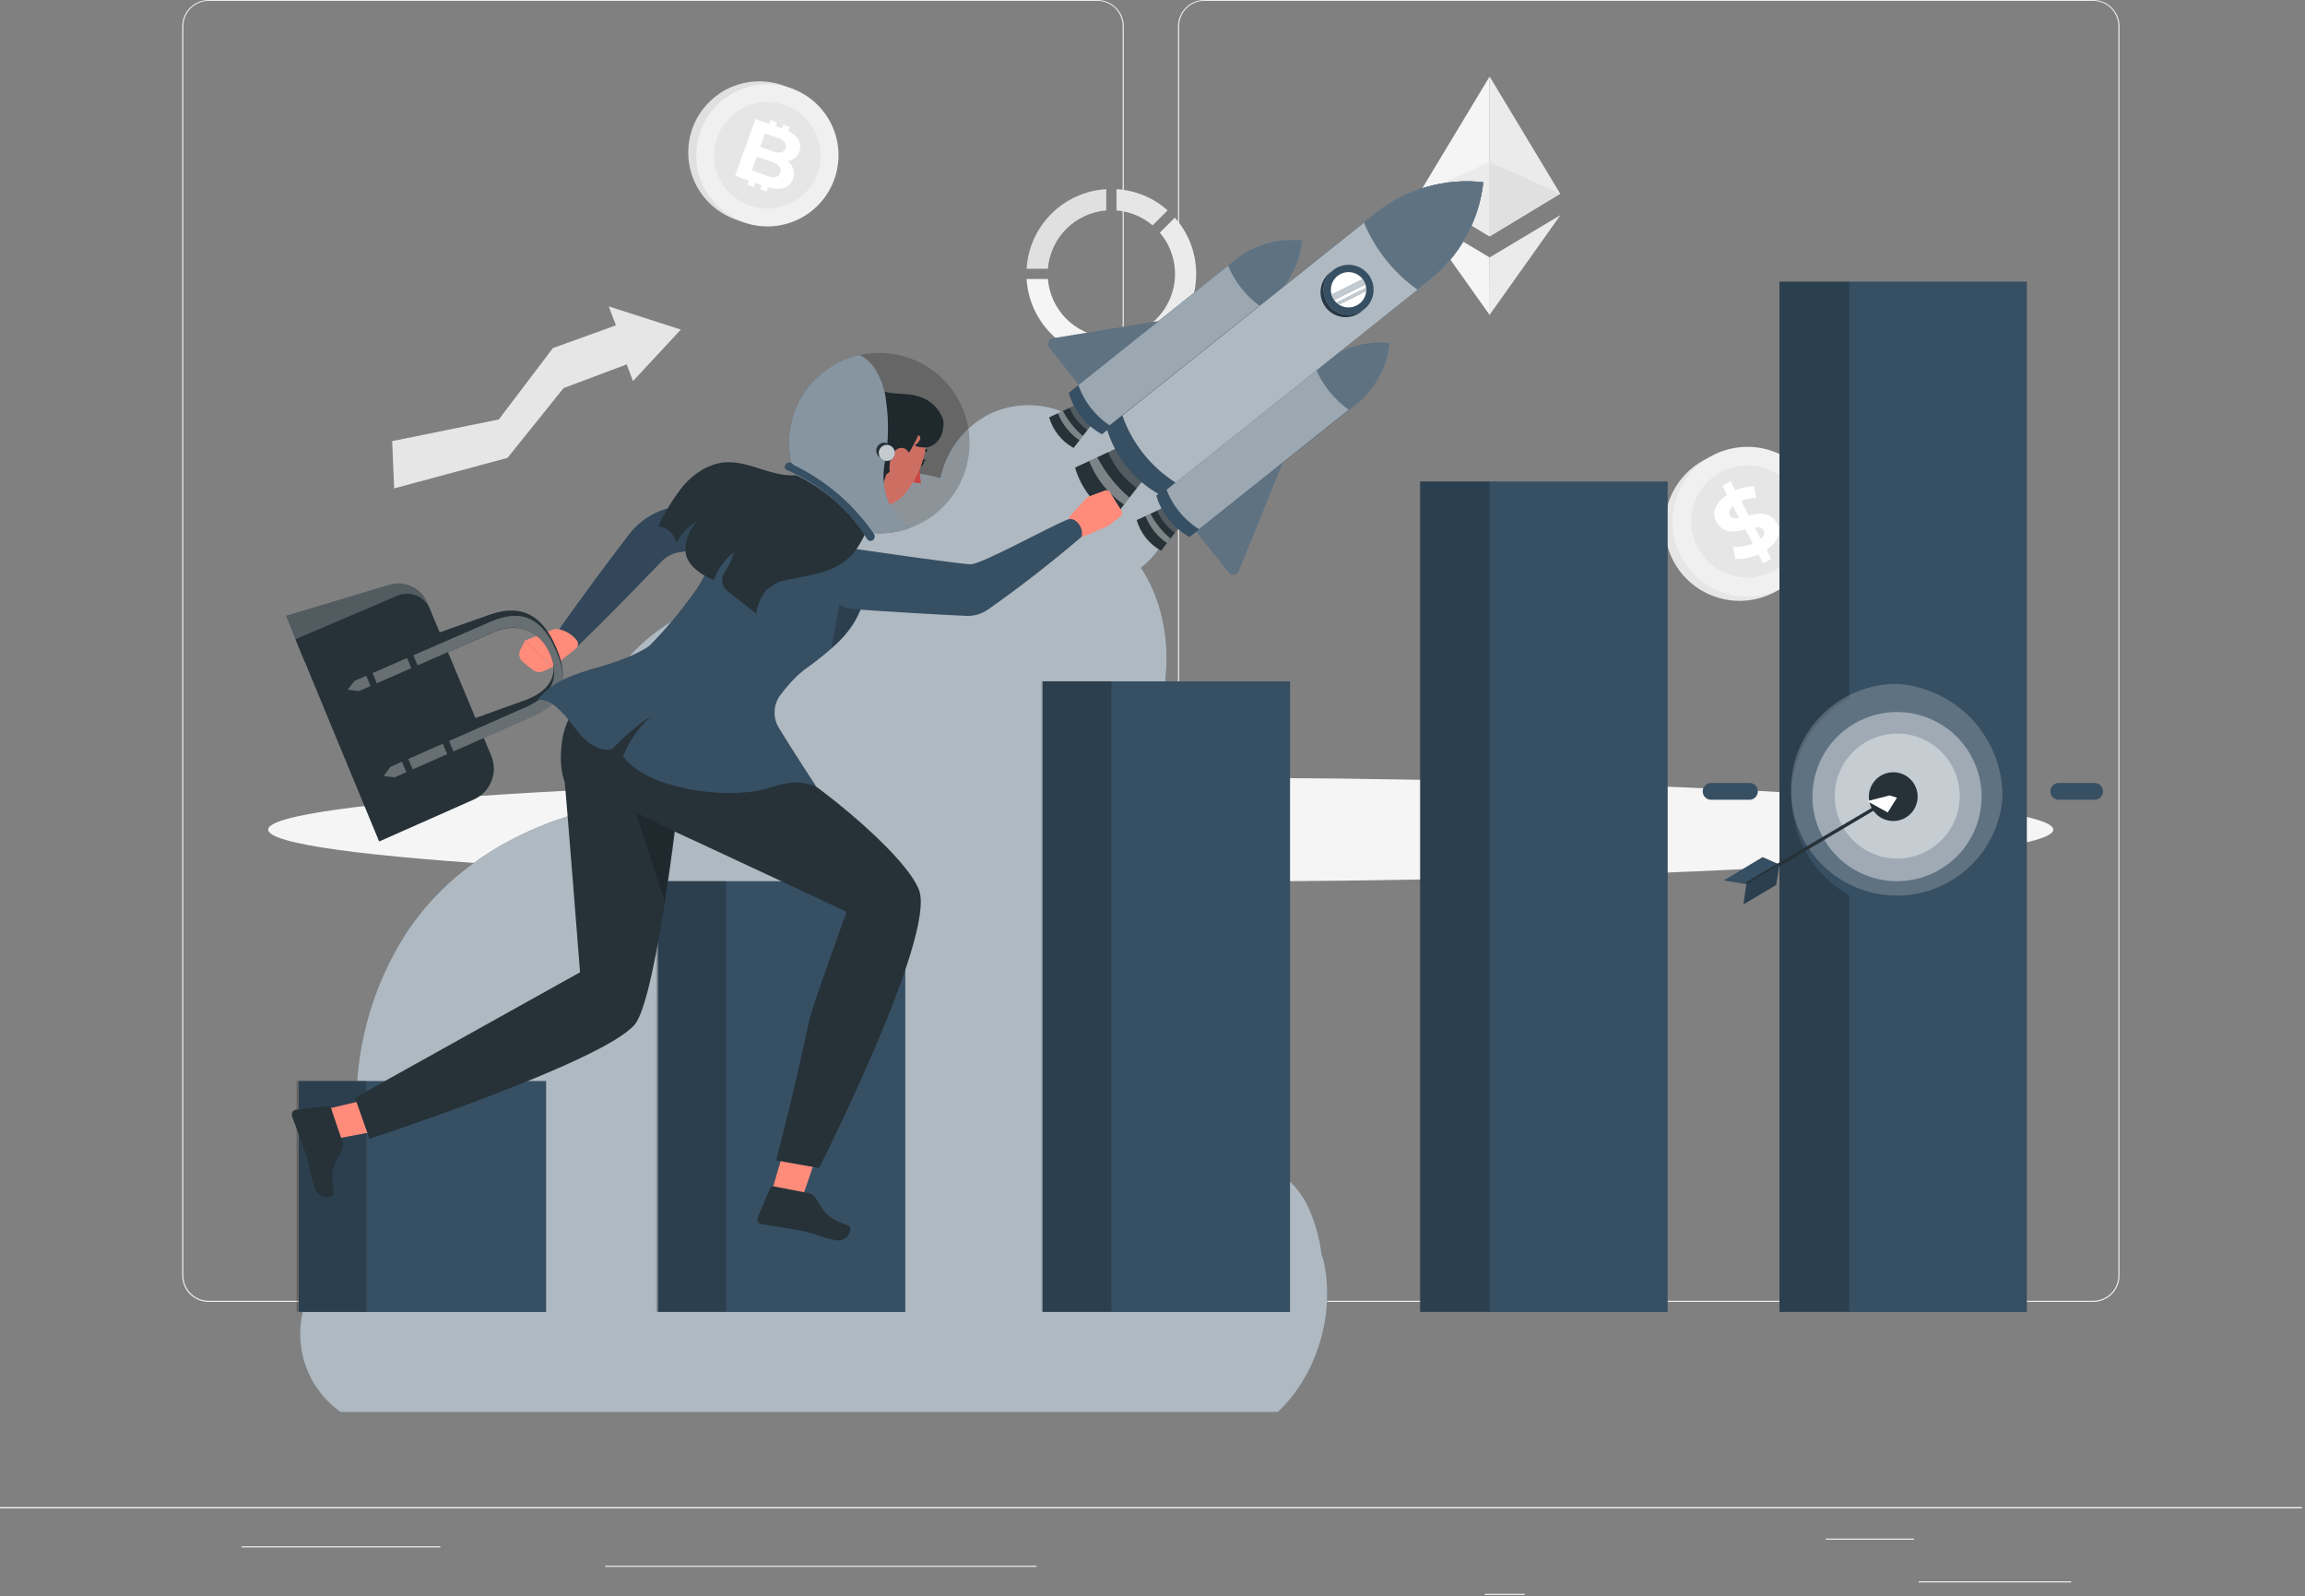 <svg width="712" height="493" viewBox="0 0 712 493" fill="none" xmlns="http://www.w3.org/2000/svg">
<rect x="0" y="0" width="712" height="493" fill="#808080" stroke="none"/>
<path d="M711.002 465.564H0V465.92H711.002V465.564Z" fill="#EBEBEB"/>
<path d="M339.006 402.143H64.417C62.263 402.143 60.198 401.287 58.675 399.765C57.153 398.242 56.297 396.177 56.297 394.023V8.049C56.316 5.907 57.18 3.86 58.7 2.353C60.221 0.846 62.276 -8.20866e-05 64.417 5.97604e-09H339.006C340.072 5.97605e-09 341.128 0.21 342.113 0.618C343.098 1.026 343.993 1.624 344.747 2.378C345.501 3.132 346.099 4.027 346.507 5.012C346.916 5.998 347.126 7.053 347.126 8.12V394.023C347.126 395.09 346.916 396.145 346.507 397.131C346.099 398.116 345.501 399.011 344.747 399.765C343.993 400.519 343.098 401.117 342.113 401.525C341.128 401.933 340.072 402.143 339.006 402.143ZM64.417 0.284C62.359 0.288 60.386 1.107 58.931 2.563C57.476 4.018 56.656 5.991 56.653 8.049V394.023C56.656 396.081 57.476 398.054 58.931 399.509C60.386 400.964 62.359 401.784 64.417 401.787H339.006C341.064 401.784 343.037 400.964 344.492 399.509C345.947 398.054 346.766 396.081 346.77 394.023V8.049C346.766 5.991 345.947 4.018 344.492 2.563C343.037 1.107 341.064 0.288 339.006 0.284H64.417Z" fill="#EBEBEB"/>
<path d="M646.586 402.143H371.996C369.843 402.143 367.778 401.287 366.255 399.765C364.732 398.242 363.877 396.177 363.877 394.023V8.049C363.895 5.907 364.759 3.86 366.28 2.353C367.801 0.846 369.855 -8.20866e-05 371.996 5.97604e-09H646.586C648.739 5.97606e-09 650.804 0.855 652.327 2.378C653.85 3.901 654.705 5.966 654.705 8.12V394.023C654.705 396.177 653.85 398.242 652.327 399.765C650.804 401.287 648.739 402.143 646.586 402.143ZM371.996 0.284C369.938 0.288 367.966 1.107 366.51 2.563C365.055 4.018 364.236 5.991 364.232 8.049V394.023C364.236 396.081 365.055 398.054 366.51 399.509C367.966 400.964 369.938 401.784 371.996 401.787H646.586C648.644 401.784 650.616 400.964 652.071 399.509C653.527 398.054 654.346 396.081 654.35 394.023V8.049C654.346 5.991 653.527 4.018 652.071 2.563C650.616 1.107 648.644 0.288 646.586 0.284H371.996Z" fill="#EBEBEB"/>
<path d="M711.002 465.564H0V465.92H711.002V465.564Z" fill="#EBEBEB"/>
<path d="M639.76 488.444H592.663V488.8H639.76V488.444Z" fill="#EBEBEB"/>
<path d="M470.996 492.312H458.639V492.668H470.996V492.312Z" fill="#EBEBEB"/>
<path d="M591.241 475.248H563.953V475.604H591.241V475.248Z" fill="#EBEBEB"/>
<path d="M136.015 477.637H74.598V477.993H136.015V477.637Z" fill="#EBEBEB"/>
<path d="M320.165 483.638H186.951V483.993H320.165V483.638Z" fill="#EBEBEB"/>
<path d="M249.872 62.856C258.578 54.404 258.785 40.495 250.333 31.789C241.882 23.083 227.972 22.876 219.266 31.328C210.56 39.779 210.354 53.688 218.805 62.395C227.257 71.101 241.166 71.307 249.872 62.856Z" fill="#E0E0E0"/>
<path d="M246.435 67.828C257.403 62.638 262.087 49.54 256.898 38.572C251.709 27.604 238.611 22.92 227.643 28.109C216.675 33.298 211.99 46.396 217.179 57.364C222.368 68.332 235.467 73.017 246.435 67.828Z" fill="#F0F0F0"/>
<path d="M252.534 53.51C251.438 56.574 249.459 59.244 246.846 61.184C244.233 63.123 241.103 64.243 237.853 64.404C234.603 64.564 231.379 63.757 228.587 62.085C225.796 60.413 223.563 57.951 222.171 55.009C220.779 52.068 220.29 48.78 220.767 45.561C221.243 42.343 222.663 39.337 224.848 36.926C227.033 34.514 229.883 32.804 233.039 32.013C236.196 31.221 239.516 31.383 242.58 32.479C244.614 33.206 246.486 34.327 248.087 35.777C249.689 37.228 250.988 38.98 251.913 40.933C252.837 42.886 253.368 45.002 253.474 47.16C253.581 49.318 253.261 51.475 252.534 53.51Z" fill="#E6E6E6"/>
<path d="M245.04 52.188C244.71 51.214 244.083 50.369 243.248 49.77C244.089 49.671 244.884 49.335 245.541 48.801C246.198 48.268 246.69 47.558 246.959 46.755C247.211 46.105 247.294 45.403 247.202 44.712C247.11 44.021 246.846 43.364 246.433 42.802C245.665 41.78 244.646 40.972 243.475 40.456L243.931 39.19L241.968 38.494L241.542 39.674L239.593 38.977L240.006 37.797L238.058 37.086L237.631 38.266L233.365 36.759L227.094 54.292L231.36 55.799L230.919 57.051L232.882 57.748L233.322 56.496L235.271 57.207L234.83 58.444L236.792 59.141L237.247 57.847C238.728 58.36 240.318 58.468 241.854 58.16C242.565 57.988 243.219 57.636 243.755 57.138C244.29 56.64 244.689 56.012 244.912 55.316C245.308 54.318 245.353 53.215 245.04 52.188ZM236.337 41.238L240.319 42.66C241.131 42.885 241.858 43.345 242.409 43.983C242.588 44.246 242.702 44.549 242.742 44.865C242.782 45.181 242.748 45.502 242.641 45.802C242.535 46.102 242.359 46.373 242.128 46.593C241.898 46.813 241.619 46.976 241.314 47.068C240.479 47.222 239.618 47.123 238.84 46.784L234.815 45.362L236.337 41.238ZM239.579 54.69C238.697 54.823 237.795 54.705 236.977 54.349L232.242 52.614L233.792 48.348L238.527 50.04C240.688 50.808 241.499 51.917 240.987 53.368C240.889 53.692 240.707 53.985 240.46 54.217C240.213 54.45 239.909 54.613 239.579 54.69Z" fill="white"/>
<path d="M344.879 58.43V65C348.989 65.328 352.891 66.945 356.027 69.621L360.663 64.971C356.286 61.08 350.726 58.775 344.879 58.43Z" fill="#E6E6E6"/>
<path d="M341.708 104.19C337.057 103.814 332.692 101.797 329.391 98.499C326.091 95.202 324.07 90.838 323.691 86.188H317.107C317.492 92.581 320.206 98.612 324.737 103.14C329.267 107.668 335.3 110.379 341.693 110.76L341.708 104.19Z" fill="#F5F5F5"/>
<path d="M323.691 83.017C324.067 78.364 326.086 73.997 329.387 70.696C332.688 67.395 337.055 65.376 341.708 65V58.43C335.31 58.812 329.274 61.524 324.741 66.054C320.208 70.585 317.492 76.619 317.107 83.017H323.691Z" fill="#E0E0E0"/>
<path d="M362.91 67.218L358.26 71.868C360.609 74.621 362.152 77.971 362.717 81.545C363.283 85.12 362.85 88.782 361.465 92.126C360.081 95.47 357.799 98.367 354.872 100.495C351.945 102.624 348.487 103.903 344.879 104.19V110.76C349.784 110.463 354.507 108.793 358.509 105.941C362.511 103.088 365.629 99.168 367.51 94.627C369.39 90.087 369.956 85.109 369.142 80.263C368.329 75.416 366.169 70.896 362.91 67.218Z" fill="#EBEBEB"/>
<path d="M121.141 136.256L121.752 150.86L156.762 141.433L174.096 119.875L193.592 112.552L195.526 117.714L210.315 101.801L188.046 94.649L190.25 100.493L170.797 107.518L154.074 129.573L121.141 136.256Z" fill="#E6E6E6"/>
<path d="M557.511 151.131C559.753 155.119 560.761 159.683 560.409 164.245C560.057 168.807 558.36 173.162 555.533 176.76C552.706 180.358 548.876 183.036 544.527 184.457C540.177 185.878 535.504 185.978 531.099 184.743C526.693 183.508 522.752 180.995 519.775 177.521C516.797 174.047 514.917 169.768 514.371 165.225C513.825 160.682 514.638 156.079 516.708 151.999C518.778 147.918 522.011 144.543 525.999 142.3C528.648 140.81 531.565 139.857 534.582 139.494C537.599 139.132 540.658 139.367 543.585 140.187C546.511 141.007 549.247 142.396 551.637 144.274C554.026 146.151 556.022 148.481 557.511 151.131Z" fill="#E6E6E6"/>
<path d="M555.555 178.077C564.899 169.361 565.408 154.721 556.692 145.377C547.976 136.034 533.336 135.525 523.992 144.241C514.649 152.957 514.14 167.597 522.856 176.941C531.572 186.284 546.212 186.793 555.555 178.077Z" fill="#F0F0F0"/>
<path d="M555.446 168.347C559.463 159.665 555.682 149.371 547.001 145.355C538.319 141.338 528.025 145.119 524.008 153.8C519.992 162.482 523.773 172.775 532.454 176.792C541.136 180.809 551.429 177.028 555.446 168.347Z" fill="#E6E6E6"/>
<path d="M548.183 160.601C550.643 163.602 549.605 167.128 545.68 169.802L547.102 172.646L544.599 174.068L543.177 171.224C540.922 172.252 538.458 172.739 535.982 172.646L535.37 168.906C537.446 169.035 539.522 168.669 541.428 167.839L539.153 163.573C536.309 164.242 533.067 164.853 530.82 162.151C528.374 159.151 529.398 155.567 533.479 152.908L532.057 150.064L534.56 148.642L536.067 151.486C537.855 150.669 539.79 150.224 541.755 150.178L542.509 153.847C540.897 153.816 539.297 154.131 537.816 154.771L540.191 159.25C542.907 158.582 546.05 157.999 548.183 160.601ZM537.205 159.961L535.271 156.307C534.048 157.359 533.849 158.511 534.489 159.378C535.129 160.246 536.096 160.132 537.205 159.961ZM544.628 163.531C544.291 163.216 543.874 162.999 543.423 162.904C542.972 162.809 542.504 162.839 542.068 162.99L543.917 166.46C545.04 165.393 545.31 164.327 544.628 163.531Z" fill="white"/>
<path d="M460.132 23.634L438.319 59.838L460.132 73.02V23.634Z" fill="#F5F5F5"/>
<path d="M438.319 59.838L460.132 50.055V73.02L438.319 59.838Z" fill="#EBEBEB"/>
<path d="M460.132 23.634L481.946 59.838L460.132 73.02V23.634Z" fill="#EBEBEB"/>
<path d="M481.946 59.838L460.132 50.055V73.02L481.946 59.838Z" fill="#E0E0E0"/>
<path d="M438.248 66.436L460.203 97.379L460.132 79.519L438.248 66.436Z" fill="#F5F5F5"/>
<path d="M482.017 66.436L460.047 97.379L460.132 79.519L482.017 66.436Z" fill="#EBEBEB"/>
<path d="M157.686 221H148.685V221.356H157.686V221Z" fill="#EBEBEB"/>
<path d="M358.544 272.363C510.816 272.363 634.257 265.156 634.257 256.266C634.257 247.376 510.816 240.169 358.544 240.169C206.272 240.169 82.832 247.376 82.832 256.266C82.832 265.156 206.272 272.363 358.544 272.363Z" fill="#F5F5F5"/>
<path d="M394.692 436.177H105.228C99.294 432.003 95.107 425.788 93.467 418.72C91.828 411.653 92.851 404.229 96.341 397.868C97.653 395.296 99.614 393.11 102.029 391.526C98.792 385.422 97.824 378.368 99.299 371.618C100.806 365.262 106.067 360.953 111.499 357.483C107.478 334.216 112.025 310.281 124.297 290.109C136.498 270.286 156.62 257.403 178.746 251.132C177.734 242.645 178.519 234.041 181.048 225.878C183.577 217.714 187.794 210.173 193.426 203.745C199.057 197.317 205.978 192.144 213.738 188.564C221.498 184.983 229.924 183.074 238.47 182.961C239.106 176.937 241.044 171.123 244.15 165.922C247.256 160.722 251.456 156.259 256.458 152.843C261.381 149.494 266.993 147.292 272.879 146.398C278.766 145.505 284.778 145.943 290.473 147.681C291.355 143.415 293.196 139.405 295.856 135.956C298.517 132.507 301.928 129.708 305.831 127.773C309.736 125.931 314.018 125.024 318.335 125.125C322.652 125.226 326.886 126.333 330.701 128.356C342.333 125.057 355.131 131.271 360.407 142.334C365.683 153.397 362.156 168.072 352.415 175.367C363.407 191.749 362.924 217.402 351.249 233.285C357.677 235.02 360.464 244.235 361.417 250.947C364.168 270.455 360.852 290.338 351.918 307.898C363.777 307.329 375.253 316.174 382.32 325.901C385.827 330.838 388.11 336.538 388.983 342.53C389.856 348.523 389.292 354.638 387.34 360.37C394.222 359.943 400.067 365.39 403.451 371.49C405.99 376.556 407.617 382.029 408.258 387.658C408.529 388.22 408.734 388.812 408.869 389.422C412.552 405.604 406.878 424.844 394.692 436.177Z" fill="#374F63"/>
<g opacity="0.6">
<path d="M394.692 436.177H105.228C99.294 432.003 95.107 425.788 93.467 418.72C91.828 411.653 92.851 404.229 96.341 397.868C97.653 395.296 99.614 393.11 102.029 391.526C98.792 385.422 97.824 378.368 99.299 371.618C100.806 365.262 106.067 360.953 111.499 357.483C107.478 334.216 112.025 310.281 124.297 290.109C136.498 270.286 156.62 257.403 178.746 251.132C177.734 242.645 178.519 234.041 181.048 225.878C183.577 217.714 187.794 210.173 193.426 203.745C199.057 197.317 205.978 192.144 213.738 188.564C221.498 184.983 229.924 183.074 238.47 182.961C239.106 176.937 241.044 171.123 244.15 165.922C247.256 160.722 251.456 156.259 256.458 152.843C261.381 149.494 266.993 147.292 272.879 146.398C278.766 145.505 284.778 145.943 290.473 147.681C291.355 143.415 293.196 139.405 295.856 135.956C298.517 132.507 301.928 129.708 305.831 127.773C309.736 125.931 314.018 125.024 318.335 125.125C322.652 125.226 326.886 126.333 330.701 128.356C342.333 125.057 355.131 131.271 360.407 142.334C365.683 153.397 362.156 168.072 352.415 175.367C363.407 191.749 362.924 217.402 351.249 233.285C357.677 235.02 360.464 244.235 361.417 250.947C364.168 270.455 360.852 290.338 351.918 307.898C363.777 307.329 375.253 316.174 382.32 325.901C385.827 330.838 388.11 336.538 388.983 342.53C389.856 348.523 389.292 354.638 387.34 360.37C394.222 359.943 400.067 365.39 403.451 371.49C405.99 376.556 407.617 382.029 408.258 387.658C408.529 388.22 408.734 388.812 408.869 389.422C412.552 405.604 406.878 424.844 394.692 436.177Z" fill="white"/>
</g>
<path d="M325.241 104.48L414.699 89.962C415.012 89.915 415.332 89.951 415.627 90.067C415.922 90.183 416.181 90.375 416.379 90.623C416.576 90.87 416.705 91.166 416.752 91.479C416.799 91.792 416.763 92.112 416.647 92.407L382.619 176.405C382.504 176.697 382.314 176.954 382.068 177.148C381.822 177.343 381.529 177.469 381.218 177.514C380.907 177.559 380.591 177.521 380.3 177.403C380.009 177.286 379.754 177.094 379.561 176.846L324.103 107.367C323.907 107.121 323.78 106.828 323.734 106.517C323.687 106.206 323.724 105.888 323.839 105.595C323.954 105.303 324.144 105.046 324.39 104.85C324.636 104.654 324.93 104.527 325.241 104.48Z" fill="#374F63"/>
<path opacity="0.2" d="M325.241 104.48L414.699 89.962C415.012 89.915 415.332 89.951 415.627 90.067C415.922 90.183 416.181 90.375 416.379 90.623C416.576 90.87 416.705 91.166 416.752 91.479C416.799 91.792 416.763 92.112 416.647 92.407L382.619 176.405C382.504 176.697 382.314 176.954 382.068 177.148C381.822 177.343 381.529 177.469 381.218 177.514C380.907 177.559 380.591 177.521 380.3 177.403C380.009 177.286 379.754 177.094 379.561 176.846L324.103 107.367C323.907 107.121 323.78 106.828 323.734 106.517C323.687 106.206 323.724 105.888 323.839 105.595C323.954 105.303 324.144 105.046 324.39 104.85C324.636 104.654 324.93 104.527 325.241 104.48Z" fill="white"/>
<path d="M331.626 138.367L337.2 131.157L332.351 125.071L324.075 128.91C324.648 130.906 325.61 132.769 326.906 134.392C328.202 136.015 329.806 137.366 331.626 138.367Z" fill="#263238"/>
<path opacity="0.2" d="M332.351 125.071L330.403 125.967C331.544 128.734 333.448 131.121 335.892 132.849L337.2 131.157L332.351 125.071Z" fill="white"/>
<path opacity="0.4" d="M328.327 126.934L326.777 127.659C328.106 131.051 330.431 133.961 333.446 136.006L334.484 134.655C331.951 132.504 329.86 129.881 328.327 126.934Z" fill="white"/>
<path d="M340.385 134.143C337.916 132.792 335.739 130.965 333.98 128.769C332.22 126.572 330.912 124.049 330.132 121.345L381.566 80.306C384.443 78.002 387.747 76.291 391.288 75.271C394.83 74.251 398.538 73.942 402.2 74.362C401.796 78.024 400.671 81.569 398.889 84.793C397.107 88.017 394.704 90.857 391.819 93.147L340.385 134.143Z" fill="#374F63"/>
<path d="M381.566 80.263L333.09 118.956C334.971 124.25 338.577 128.758 343.329 131.754L391.819 93.062C394.704 90.771 397.107 87.932 398.889 84.708C400.671 81.484 401.796 77.939 402.2 74.277C398.535 73.862 394.825 74.178 391.284 75.206C387.742 76.233 384.44 77.952 381.566 80.263Z" fill="#374F63"/>
<path opacity="0.5" d="M381.566 80.263L333.09 118.956C334.971 124.25 338.577 128.758 343.329 131.754L391.819 93.062C394.704 90.771 397.107 87.932 398.889 84.708C400.671 81.484 401.796 77.939 402.2 74.277C398.535 73.862 394.825 74.178 391.284 75.206C387.742 76.233 384.44 77.952 381.566 80.263Z" fill="white"/>
<path d="M381.566 80.263L379.348 82.041C381.501 87.178 385.047 91.611 389.587 94.839L391.819 93.062C394.704 90.771 397.107 87.932 398.889 84.708C400.671 81.484 401.796 77.939 402.2 74.277C398.536 73.862 394.826 74.178 391.284 75.206C387.743 76.233 384.44 77.952 381.566 80.263Z" fill="#374F63"/>
<path opacity="0.2" d="M381.566 80.263L379.348 82.041C381.501 87.178 385.047 91.611 389.587 94.839L391.819 93.062C394.704 90.771 397.107 87.932 398.889 84.708C400.671 81.484 401.796 77.939 402.2 74.277C398.536 73.862 394.826 74.178 391.284 75.206C387.743 76.233 384.44 77.952 381.566 80.263Z" fill="white"/>
<path d="M358.658 170.106L364.232 162.882L359.383 156.81L351.121 160.649C351.692 162.645 352.651 164.508 353.944 166.131C355.238 167.754 356.84 169.105 358.658 170.106Z" fill="#263238"/>
<path opacity="0.2" d="M359.383 156.81L357.449 157.706C358.585 160.473 360.489 162.857 362.938 164.574L364.232 162.882L359.383 156.81Z" fill="white"/>
<path opacity="0.4" d="M355.373 158.673L353.823 159.384C355.143 162.781 357.463 165.697 360.478 167.745L361.531 166.323C359.001 164.196 356.91 161.598 355.373 158.673Z" fill="white"/>
<path d="M367.432 165.882C362.453 163.144 358.765 158.541 357.179 153.084L408.613 112.045C411.491 109.742 414.795 108.031 418.335 107.008C421.876 105.986 425.584 105.673 429.246 106.087C428.835 109.749 427.707 113.294 425.926 116.519C424.145 119.745 421.746 122.588 418.866 124.886L367.432 165.882Z" fill="#374F63"/>
<path d="M408.613 112.003L360.123 150.681C362.01 155.975 365.62 160.482 370.375 163.479L418.866 124.801C421.746 122.502 424.145 119.659 425.926 116.434C427.707 113.208 428.835 109.663 429.246 106.002C425.581 105.593 421.872 105.913 418.331 106.943C414.79 107.973 411.487 109.692 408.613 112.003Z" fill="#374F63"/>
<path opacity="0.5" d="M408.613 112.003L360.123 150.681C362.01 155.975 365.62 160.482 370.375 163.479L418.866 124.801C421.746 122.502 424.145 119.659 425.926 116.434C427.707 113.208 428.835 109.663 429.246 106.002C425.581 105.593 421.872 105.913 418.331 106.943C414.79 107.973 411.487 109.692 408.613 112.003Z" fill="white"/>
<path d="M408.613 112.003L406.395 113.766C408.547 118.903 412.093 123.336 416.633 126.564L418.865 124.786C421.745 122.488 424.144 119.645 425.926 116.42C427.707 113.194 428.835 109.649 429.246 105.988C425.58 105.581 421.87 105.903 418.329 106.935C414.788 107.968 411.486 109.69 408.613 112.003Z" fill="#374F63"/>
<path opacity="0.2" d="M408.613 112.003L406.395 113.766C408.547 118.903 412.093 123.336 416.633 126.564L418.865 124.786C421.745 122.488 424.144 119.645 425.926 116.42C427.707 113.194 428.835 109.649 429.246 105.988C425.58 105.581 421.87 105.903 418.329 106.935C414.788 107.968 411.486 109.69 408.613 112.003Z" fill="white"/>
<path d="M344.253 159.683L353.268 148.051L345.433 138.224L332.081 144.424C333.002 147.645 334.551 150.652 336.641 153.271C338.73 155.89 341.317 158.069 344.253 159.683Z" fill="#263238"/>
<path opacity="0.2" d="M345.433 138.224L342.305 139.646C344.138 144.11 347.206 147.958 351.15 150.738L353.269 148.022L345.433 138.224Z" fill="white"/>
<path opacity="0.4" d="M338.949 141.239L336.432 142.405C338.577 147.883 342.329 152.582 347.197 155.886L348.889 153.696C344.797 150.229 341.421 145.998 338.949 141.239Z" fill="white"/>
<path d="M358.345 152.871C354.359 150.675 350.846 147.712 348.008 144.154C345.17 140.596 343.063 136.513 341.807 132.138L424.838 65.887C429.484 62.174 434.818 59.414 440.533 57.767C446.248 56.12 452.232 55.617 458.141 56.288C457.486 62.199 455.668 67.921 452.793 73.126C449.919 78.332 446.043 82.917 441.39 86.62L358.345 152.871Z" fill="#374F63"/>
<path d="M424.895 65.887L346.685 128.342C349.691 136.916 355.496 144.23 363.166 149.103L441.447 86.648C446.1 82.946 449.975 78.36 452.85 73.155C455.725 67.949 457.542 62.227 458.198 56.317C452.29 55.642 446.307 56.14 440.592 57.782C434.878 59.424 429.543 62.179 424.895 65.887Z" fill="#374F63"/>
<path opacity="0.6" d="M424.895 65.887L346.685 128.342C349.691 136.916 355.496 144.23 363.166 149.103L441.447 86.648C446.1 82.946 449.975 78.36 452.85 73.155C455.725 67.949 457.542 62.227 458.198 56.317C452.29 55.642 446.307 56.14 440.592 57.782C434.878 59.424 429.543 62.179 424.895 65.887Z" fill="white"/>
<path d="M424.895 65.887L421.311 68.731C424.778 77.052 430.507 84.234 437.849 89.464L441.447 86.62C446.1 82.917 449.975 78.332 452.85 73.126C455.725 67.921 457.542 62.199 458.198 56.288C452.288 55.617 446.304 56.12 440.589 57.767C434.874 59.414 429.541 62.174 424.895 65.887Z" fill="#374F63"/>
<path opacity="0.2" d="M424.895 65.887L421.311 68.731C424.778 77.052 430.507 84.234 437.849 89.464L441.447 86.62C446.1 82.917 449.975 78.332 452.85 73.126C455.725 67.921 457.542 62.199 458.198 56.288C452.288 55.617 446.304 56.12 440.589 57.767C434.874 59.414 429.541 62.174 424.895 65.887Z" fill="white"/>
<path d="M421.382 95.55C420.188 96.501 418.739 97.076 417.217 97.203C415.696 97.33 414.172 97.003 412.836 96.264C411.501 95.525 410.414 94.407 409.714 93.051C409.013 91.694 408.731 90.161 408.901 88.644C409.072 87.127 409.689 85.695 410.673 84.529C411.657 83.362 412.965 82.513 414.432 82.09C415.898 81.666 417.457 81.687 418.912 82.149C420.367 82.611 421.652 83.494 422.605 84.686C423.882 86.289 424.471 88.334 424.242 90.371C424.012 92.408 422.984 94.271 421.382 95.55Z" fill="#374F63"/>
<path d="M410.518 94.327C409.306 92.805 408.713 90.881 408.858 88.941C409.003 87 409.875 85.186 411.3 83.861C411.137 83.966 410.981 84.079 410.831 84.203C410.038 84.835 409.378 85.618 408.888 86.507C408.398 87.395 408.088 88.371 407.975 89.379C407.862 90.387 407.949 91.408 408.23 92.382C408.512 93.357 408.982 94.267 409.615 95.059C410.248 95.852 411.031 96.513 411.92 97.003C412.808 97.493 413.784 97.803 414.792 97.916C415.8 98.029 416.821 97.942 417.795 97.661C418.77 97.379 419.68 96.908 420.472 96.275L420.899 95.891C419.29 96.987 417.327 97.435 415.402 97.145C413.477 96.855 411.733 95.848 410.518 94.327Z" fill="#374F63"/>
<path opacity="0.3" d="M410.518 94.327C409.306 92.805 408.713 90.881 408.858 88.941C409.003 87 409.875 85.186 411.3 83.861C411.137 83.966 410.981 84.079 410.831 84.203C410.038 84.835 409.378 85.618 408.888 86.507C408.398 87.395 408.088 88.371 407.975 89.379C407.862 90.387 407.949 91.408 408.23 92.382C408.512 93.357 408.982 94.267 409.615 95.059C410.248 95.852 411.031 96.513 411.92 97.003C412.808 97.493 413.784 97.803 414.792 97.916C415.8 98.029 416.821 97.942 417.795 97.661C418.77 97.379 419.68 96.908 420.472 96.275L420.899 95.891C419.29 96.987 417.327 97.435 415.402 97.145C413.477 96.855 411.733 95.848 410.518 94.327Z" fill="black"/>
<path d="M419.96 93.772C419.116 94.447 418.091 94.855 417.014 94.947C415.937 95.038 414.858 94.808 413.912 94.285C412.966 93.762 412.197 92.971 411.701 92.011C411.205 91.051 411.006 89.965 411.127 88.891C411.249 87.818 411.686 86.804 412.384 85.979C413.082 85.154 414.008 84.555 415.047 84.257C416.086 83.959 417.189 83.976 418.218 84.305C419.247 84.635 420.155 85.262 420.828 86.108C421.277 86.667 421.611 87.309 421.81 87.998C422.01 88.687 422.071 89.408 421.991 90.121C421.91 90.834 421.689 91.523 421.341 92.15C420.992 92.776 420.523 93.328 419.96 93.772Z" fill="white"/>
<path d="M412.139 92.678L421.752 87.857C421.563 87.267 421.274 86.715 420.899 86.222L411.315 91.014C411.497 91.61 411.775 92.172 412.139 92.678Z" fill="#374F63"/>
<path d="M413.632 94.085L421.994 89.905C422.029 89.564 422.029 89.221 421.994 88.881L412.85 93.46C413.092 93.691 413.354 93.9 413.632 94.085Z" fill="#374F63"/>
<g opacity="0.7">
<path d="M412.139 92.678L421.752 87.857C421.563 87.267 421.274 86.715 420.899 86.222L411.315 91.014C411.497 91.61 411.775 92.172 412.139 92.678Z" fill="white"/>
<path d="M413.633 94.085L421.994 89.905C422.03 89.564 422.03 89.221 421.994 88.881L412.851 93.46C413.092 93.691 413.354 93.9 413.633 94.085Z" fill="white"/>
</g>
<path d="M515.136 148.729H438.717V405.259H515.136V148.729Z" fill="#374F63"/>
<path opacity="0.2" d="M460.118 148.701H438.532V405.117H460.118V148.701Z" fill="black"/>
<path d="M168.692 333.917H92.274V405.273H168.692V333.917Z" fill="#374F63"/>
<path opacity="0.2" d="M113.149 333.846H91.563V405.131H113.149V333.846Z" fill="black"/>
<path d="M279.637 272.188H203.219V405.259H279.637V272.188Z" fill="#374F63"/>
<path opacity="0.2" d="M224.279 272.131H202.693V405.131H224.279V272.131Z" fill="black"/>
<path d="M398.488 210.458H322.07V405.259H398.488V210.458Z" fill="#374F63"/>
<path opacity="0.2" d="M343.3 210.416H321.714V405.131H343.3V210.416Z" fill="black"/>
<path d="M626.081 87H549.662V405.259H626.081V87Z" fill="#374F63"/>
<path opacity="0.2" d="M571.248 87H549.662V405.131H571.248V87Z" fill="black"/>
<path d="M244.471 347.267L238.157 368.811L247.457 370.986L254.539 350.367L244.471 347.267Z" fill="#FF8B7B"/>
<path d="M249.548 368.498L238.897 366.436C238.693 366.406 238.485 366.446 238.307 366.549C238.129 366.652 237.991 366.813 237.916 367.005L234.091 375.963C233.917 376.328 233.893 376.746 234.023 377.129C234.153 377.511 234.427 377.828 234.787 378.011L235.086 378.111C238.954 378.779 242.438 379.206 247.244 380.13C252.932 381.225 251.325 381.68 257.98 383.059C261.976 383.884 263.668 379.135 262.061 378.566C254.468 376.02 254.169 373.347 251.766 369.778C251.224 369.076 250.427 368.616 249.548 368.498Z" fill="#263238"/>
<path d="M194.175 206.645L230.877 229.113L192.426 235.853L194.175 206.645Z" fill="#263238"/>
<path d="M253.003 360.805L239.75 358.43C239.75 358.43 244.684 340.058 250.031 314.945C250.856 311.077 261.507 281.642 261.507 281.642C261.507 281.642 208.893 256.984 208.054 256.714C207.385 256.501 203.077 256.174 196.35 250.912C183.837 241.129 187.818 221.989 187.818 221.989L220.525 222.771C252.449 239.835 280.163 264.763 283.903 274.973C289.165 289.349 253.003 360.805 253.003 360.805Z" fill="#263238"/>
<path d="M121.681 337.669L99.825 342.816L102.541 351.988L123.956 347.95L121.681 337.669Z" fill="#FF8B7B"/>
<path d="M105.726 352.557L102.228 342.233C102.151 342.042 102.014 341.881 101.836 341.776C101.659 341.67 101.452 341.626 101.247 341.65L91.563 342.76C91.16 342.789 90.786 342.975 90.52 343.279C90.254 343.582 90.118 343.978 90.141 344.381C90.127 344.48 90.127 344.58 90.141 344.679C91.478 348.376 92.814 351.619 94.407 356.254C96.27 361.729 95.09 360.52 97.251 367.033C98.502 370.929 103.494 370.076 103.167 368.356C101.631 360.506 103.806 358.928 105.726 355.074C106.053 354.267 106.053 353.364 105.726 352.557Z" fill="#263238"/>
<path d="M114.13 351.761L109.651 339.077L179.173 300.327C179.173 300.327 174.636 242.437 174.423 241.541C174.21 240.645 172.432 236.948 173.684 228.487C176.002 212.845 194.573 206.745 194.573 206.745L210.457 240.261C210.457 240.261 203.077 308.205 196.052 316.495C186.169 328.17 114.13 351.761 114.13 351.761Z" fill="#263238"/>
<path opacity="0.2" d="M208.054 256.714L196.351 250.912L205.366 278.67L208.054 256.714Z" fill="black"/>
<path d="M236.053 165.592C230.024 166.886 223.966 168.038 217.908 169.161L213.358 169.986L209.305 170.683C207.55 171.057 205.935 171.914 204.641 173.157L198.256 179.698C196.123 181.917 193.99 184.135 191.814 186.311C187.548 190.69 183.14 195.056 178.703 199.35C178.004 200.027 177.077 200.417 176.104 200.447C175.132 200.476 174.183 200.142 173.444 199.509C172.704 198.876 172.227 197.991 172.106 197.025C171.985 196.06 172.228 195.084 172.788 194.288C176.314 189.24 179.898 184.334 183.595 179.329C185.401 176.826 187.25 174.38 189.098 171.934L194.786 164.44C197.583 161.059 201.304 158.564 205.494 157.259L210.414 155.922L214.851 154.756C220.781 153.249 226.696 151.742 232.654 150.377C234.589 150.127 236.547 150.609 238.144 151.728C239.741 152.847 240.863 154.523 241.288 156.427C241.714 158.33 241.413 160.324 240.444 162.017C239.476 163.71 237.909 164.98 236.053 165.578V165.592Z" fill="#374F63"/>
<path opacity="0.1" d="M236.053 165.592C230.024 166.886 223.966 168.038 217.908 169.161L213.358 169.986L209.305 170.683C207.55 171.057 205.935 171.914 204.641 173.157L198.256 179.698C196.123 181.917 193.99 184.135 191.814 186.311C187.548 190.69 183.14 195.056 178.703 199.35C178.004 200.027 177.077 200.417 176.104 200.447C175.132 200.476 174.183 200.142 173.444 199.509C172.704 198.876 172.227 197.991 172.106 197.025C171.985 196.06 172.228 195.084 172.788 194.288C176.314 189.24 179.898 184.334 183.595 179.329C185.401 176.826 187.25 174.38 189.098 171.934L194.786 164.44C197.583 161.059 201.304 158.564 205.494 157.259L210.414 155.922L214.851 154.756C220.781 153.249 226.696 151.742 232.654 150.377C234.589 150.127 236.547 150.609 238.144 151.728C239.741 152.847 240.863 154.523 241.288 156.427C241.714 158.33 241.413 160.324 240.444 162.017C239.476 163.71 237.909 164.98 236.053 165.578V165.592Z" fill="black"/>
<path d="M171.579 194.203L162.194 197.843L170.726 206.062L177.836 200.374C178.036 200.217 178.201 200.021 178.322 199.798C178.444 199.574 178.518 199.329 178.54 199.076C178.563 198.822 178.534 198.567 178.454 198.326C178.374 198.085 178.246 197.862 178.078 197.672C177.278 196.692 176.292 195.881 175.177 195.285C174.061 194.689 172.838 194.322 171.579 194.203Z" fill="#FF8B7B"/>
<path d="M162.194 197.843L160.772 200.573C160.417 201.23 160.305 201.991 160.456 202.722C160.607 203.452 161.011 204.107 161.597 204.569L164.611 206.93C165.061 207.285 165.599 207.511 166.168 207.584C166.737 207.657 167.315 207.573 167.839 207.342L170.683 206.062L162.194 197.843Z" fill="#FF8B7B"/>
<path d="M120.046 235.057L116.59 234.488L118.738 231.886L161.981 216.358C168.863 213.883 173.357 209.248 169.802 200.829C166.517 193.008 159.123 190.69 152.254 193.136L109.011 208.48L105.513 207.826L107.689 205.294L150.946 189.979C158.938 187.135 166.588 187.79 171.835 200.076C177.082 212.362 171.295 216.585 163.303 219.458L120.046 235.057Z" fill="#263238"/>
<path d="M132.858 188.131L131.905 185.984C130.949 183.83 129.24 182.098 127.099 181.114C124.957 180.13 122.531 179.96 120.273 180.637L88.378 190.221L94.066 204.313L132.858 188.131Z" fill="#263238"/>
<path opacity="0.2" d="M132.858 188.131L131.905 185.984C130.949 183.83 129.24 182.098 127.099 181.114C124.957 180.13 122.531 179.96 120.273 180.637L88.378 190.221L94.066 204.313L132.858 188.131Z" fill="white"/>
<path d="M121.894 240.119L120.572 236.948L162.507 218.462C169.176 215.533 173.47 210.456 169.944 202.081C166.659 194.245 159.435 192.297 152.766 195.198L110.831 213.485L109.494 210.328L151.429 192.084C159.193 188.714 166.716 188.927 171.892 201.242C177.068 213.556 171.565 218.206 163.815 221.619L121.894 240.119Z" fill="#263238"/>
<path d="M117.116 259.928L91.264 197.445L122.549 184.092C123.486 183.675 124.496 183.448 125.522 183.425C126.548 183.403 127.568 183.585 128.522 183.961C129.477 184.337 130.347 184.899 131.081 185.615C131.816 186.331 132.401 187.186 132.801 188.131L151.785 233.55C152.798 236.056 152.797 238.859 151.78 241.364C150.764 243.87 148.812 245.881 146.339 246.973L117.116 259.928Z" fill="#263238"/>
<g opacity="0.3">
<path d="M121.894 240.119L118.524 239.721L120.572 236.877L162.507 218.391C169.176 215.462 173.471 210.385 169.944 202.01C166.659 194.174 159.435 192.226 152.766 195.127L110.831 213.485L107.418 213.016L109.495 210.328L151.43 192.084C159.194 188.714 166.716 188.927 171.892 201.242C177.068 213.556 171.565 218.206 163.815 221.619L121.894 240.119Z" fill="white"/>
</g>
<path d="M127.426 207.299L125.264 202.109L127.198 201.256L129.374 206.46L127.426 207.299Z" fill="#263238"/>
<path d="M114.827 212.803L112.651 207.584L114.6 206.731L116.775 211.949L114.827 212.803Z" fill="#263238"/>
<path d="M138.574 234.033L136.399 228.8L138.333 227.947L140.508 233.166L138.574 234.033Z" fill="#263238"/>
<path d="M125.961 239.593L123.786 234.36L125.734 233.493L127.909 238.726L125.961 239.593Z" fill="#263238"/>
<path d="M285.069 141.859C285.482 142.058 285.567 142.726 285.254 143.281C284.941 143.835 284.372 144.248 283.974 144.049C283.576 143.85 283.491 143.181 283.789 142.556C284.088 141.93 284.671 141.645 285.069 141.859Z" fill="#263238"/>
<path d="M284.785 142.342C285.316 142.444 285.865 142.353 286.335 142.086C286.068 142.113 285.799 142.086 285.543 142.008C285.287 141.93 285.048 141.802 284.842 141.631C284.889 141.746 284.909 141.87 284.899 141.994C284.889 142.117 284.85 142.237 284.785 142.342Z" fill="#263238"/>
<path d="M281.244 148.272C281.686 148.651 282.205 148.928 282.765 149.085C283.325 149.242 283.912 149.275 284.486 149.182C284.063 146.952 283.943 144.675 284.131 142.413L281.244 148.272Z" fill="#FF5652"/>
<path d="M282.822 138.673C283.319 138.558 283.836 138.562 284.33 138.686C284.825 138.809 285.283 139.049 285.666 139.384L285.752 139.484C285.795 139.517 285.845 139.541 285.898 139.555C285.952 139.569 286.007 139.572 286.061 139.564C286.115 139.556 286.168 139.537 286.215 139.509C286.262 139.48 286.302 139.443 286.335 139.399C286.368 139.356 286.392 139.307 286.405 139.255C286.419 139.203 286.422 139.149 286.414 139.096C286.406 139.043 286.387 138.992 286.359 138.946C286.331 138.9 286.293 138.861 286.249 138.83C285.783 138.39 285.218 138.07 284.601 137.897C283.985 137.724 283.335 137.702 282.709 137.834C282.613 137.85 282.527 137.9 282.467 137.977C282.393 138.056 282.352 138.16 282.352 138.268C282.352 138.376 282.393 138.481 282.467 138.56C282.515 138.603 282.571 138.635 282.632 138.655C282.694 138.674 282.759 138.681 282.822 138.673Z" fill="#263238"/>
<path d="M254.439 167.739C245.225 160.629 247.756 154.543 247.756 154.543C252.576 154.031 256.558 149.267 259.402 144.475C259.333 146.081 259.559 147.686 260.07 149.21C261.108 152.367 267.664 153.804 267.664 153.804C267.664 153.804 267.024 154.614 266.242 155.823C264.137 158.795 260.824 164.284 262.801 167.099C262.729 167.099 264.578 175.574 254.439 167.739Z" fill="#FF8B7B"/>
<path d="M267.223 154.657C266.797 154.998 266.37 155.339 265.958 155.738C265.912 155.754 265.862 155.754 265.816 155.738C264.467 155.118 263.264 154.221 262.284 153.107C261.304 151.992 260.57 150.684 260.128 149.267C259.61 147.74 259.383 146.129 259.459 144.518C260.199 143.309 260.881 142.072 261.422 140.934L267.11 154.216L267.223 154.657Z" fill="#FF8B7B"/>
<path d="M279.652 152.367C278.384 153.92 276.744 155.126 274.883 155.872C273.023 156.618 271.004 156.88 269.015 156.633C267.978 156.517 266.965 156.239 266.015 155.809C265.969 155.825 265.918 155.825 265.872 155.809C264.524 155.189 263.321 154.292 262.341 153.178C261.361 152.063 260.626 150.755 260.184 149.338C259.666 147.811 259.439 146.2 259.516 144.589C259.672 140.721 261.507 136.867 263.867 131.251C264.606 129.415 265.802 127.799 267.342 126.557C268.882 125.315 270.714 124.488 272.665 124.154C274.615 123.821 276.618 123.992 278.483 124.652C280.348 125.311 282.014 126.438 283.32 127.923C289.179 134.507 284.657 146.31 279.652 152.367Z" fill="#FF8B7B"/>
<path opacity="0.2" d="M268.375 156.377C267.612 156.335 266.863 156.147 266.171 155.823C267.024 154.614 267.678 153.818 267.593 153.804L269.342 151.87C269.342 151.87 267.892 155.993 268.375 156.377Z" fill="black"/>
<path d="M287.074 138.019C285.411 138.617 282.282 137.763 282.581 137.564C283.747 136.896 285.155 134.962 283.605 134.436C283.349 135.46 279.893 141.887 278.898 142.2C278.357 142.385 274.632 146.694 269.498 149.154C265.474 151.116 264.692 152.097 264.692 152.097L257.582 148.386C255.477 146.253 250.401 127.155 261.165 123.515C264.692 122.32 267.394 119.334 272.997 120.941C276.452 121.936 280.505 121.325 283.903 122.505C285.637 123.012 287.221 123.934 288.519 125.19C289.817 126.446 290.791 127.999 291.355 129.715C291.739 131.421 291.284 136.54 287.074 138.019Z" fill="#263238"/>
<path d="M280.59 139.555C282.012 141.631 280.832 145.243 279.495 147.12C278.158 148.997 275.698 149.381 275.016 146.679C274.527 144.626 274.722 142.469 275.57 140.536C276.637 138.233 279.111 137.479 280.59 139.555Z" fill="#FF8B7B"/>
<path d="M242.537 155.766C242.537 155.766 247.415 152.51 250.643 152.822C253.871 153.135 262.133 161.98 263.156 163.715C264.18 165.45 262.972 170.014 262.972 170.014L242.537 155.766Z" fill="#374F63"/>
<path opacity="0.3" d="M242.537 155.766C242.537 155.766 247.415 152.51 250.643 152.822C253.871 153.135 262.133 161.98 263.156 163.715C264.18 165.45 262.972 170.014 262.972 170.014L242.537 155.766Z" fill="white"/>
<path d="M265.46 170.839C264.501 169.654 263.475 168.524 262.389 167.455C257.538 163.236 252.448 159.3 247.145 155.666C245.21 154.397 243.175 153.289 241.058 152.353C238.988 151.396 236.645 151.205 234.447 151.815C232.249 152.424 230.339 153.794 229.057 155.681C221.705 166.545 219.97 174.977 215.078 182.087C208.696 191.206 201.238 199.523 192.867 206.859L198.953 213.371C208.428 220.711 219.286 226.064 230.877 229.113C230.877 229.113 241.954 211.423 248.311 206.915C265.673 194.587 264.635 189.652 267.337 184.32C268.432 182.148 268.839 179.695 268.503 177.286C268.168 174.878 267.106 172.629 265.46 170.839Z" fill="#374F63"/>
<path d="M267.337 184.334C266.37 186.225 265.915 188.102 264.849 190.278C262.909 194.122 260.181 197.514 256.843 200.232C254.13 202.627 251.281 204.863 248.311 206.93C245.633 209.133 243.244 211.665 241.201 214.466C240.047 215.941 239.374 217.734 239.273 219.603C239.171 221.472 239.645 223.327 240.632 224.918C245.14 232.27 252.008 242.764 252.008 242.764C247.116 241.484 245.125 240.958 237.347 243.418C225.175 247.258 199.65 243.873 192.454 233.592C194.382 228.786 197.411 224.5 201.299 221.079C196.839 224.032 192.748 227.507 189.113 231.431C185.899 232.099 182.642 230.336 180.325 228.046C178.007 225.757 176.272 222.885 174.039 220.51C171.807 218.135 169.361 215.888 166.104 216.173C170.371 210.485 177.58 208.153 184.363 206.219C189.425 204.797 195.881 202.664 200.716 199.464C206.023 194.125 210.844 188.324 215.121 182.13C219.998 175.02 221.719 166.587 229.099 155.709C230.379 153.82 232.29 152.448 234.488 151.839C236.687 151.229 239.031 151.422 241.101 152.382C243.217 153.323 245.253 154.436 247.187 155.709C252.48 159.34 257.565 163.266 262.417 167.469C263.501 168.546 264.526 169.681 265.488 170.868C267.122 172.662 268.173 174.91 268.503 177.314C268.833 179.718 268.426 182.166 267.337 184.334Z" fill="#374F63"/>
<path d="M334.612 165.777L341.936 162.606C342.238 162.474 342.525 162.307 342.789 162.108L346.088 159.534C346.317 159.359 346.487 159.118 346.576 158.844C346.665 158.57 346.668 158.275 346.586 157.999L343.244 152.68C343.146 152.287 342.905 151.944 342.569 151.718C342.233 151.493 341.825 151.399 341.424 151.457L336.475 153.306C336.103 153.439 335.77 153.664 335.508 153.96L330.545 159.364C330.346 159.618 330.218 159.921 330.176 160.241C330.133 160.561 330.177 160.887 330.304 161.184L332.493 164.654C332.637 165.075 332.936 165.427 333.33 165.635C333.724 165.844 334.182 165.895 334.612 165.777Z" fill="#FF8B7B"/>
<path opacity="0.2" d="M256.829 200.204L259.985 182.997L266.669 186.595C264.308 192.838 261.535 196.023 256.829 200.204Z" fill="black"/>
<path d="M305.134 188.316C314.263 181.974 325.725 173.015 334.086 165.805C334.868 163.047 332.266 159.421 329.621 160.53C323.037 163.288 303.371 174.195 299.901 174.295C297.512 174.366 272.883 170.811 264.834 169.645C263.235 169.396 261.6 169.745 260.241 170.626C255.79 173.641 254.653 176.94 254.909 179.841C255.166 182.046 256.192 184.091 257.807 185.615C259.422 187.139 261.523 188.045 263.739 188.173C274.987 189.012 291.852 189.951 298.422 190.235C300.81 190.353 303.17 189.678 305.134 188.316Z" fill="#374F63"/>
<path d="M274.262 145.044C271.674 152.481 268.205 166.673 262.502 172.062C256.8 177.452 248.794 177.75 241.172 179.542C239.338 179.997 236.992 182.315 237.02 181.945C235.128 184.055 233.932 186.696 233.593 189.51L225.303 183.04C224.47 182.489 223.787 181.742 223.312 180.864C223.062 180.06 223.016 179.207 223.177 178.38C223.339 177.554 223.703 176.78 224.236 176.129C225.285 174.39 226.125 172.533 226.739 170.597C223.863 172.749 221.711 175.725 220.567 179.13C216.529 177.707 211.808 174.309 211.723 170.014C211.692 168.314 212.019 166.627 212.683 165.061C213.347 163.496 214.333 162.088 215.576 160.928C212.751 162.424 210.464 164.766 209.035 167.625C208.168 165.08 206.049 162.549 203.347 162.634C205.414 158.045 208.067 153.744 211.239 149.836C214.567 146.096 219.103 143.153 224.037 142.811C227.848 142.541 231.588 143.778 235.228 144.93C238.869 146.082 242.651 147.205 246.434 146.722C250.216 146.239 254.112 140.437 254.823 136.683C260.227 133.583 267.821 141.205 274.262 145.044Z" fill="#263238"/>
<path opacity="0.2" d="M299.46 138.275C299.081 145.663 295.784 152.598 290.294 157.555C284.803 162.512 277.569 165.086 270.181 164.71H270.081C268.922 164.641 267.768 164.498 266.626 164.284C261.207 156.632 253.904 150.509 245.424 146.509C245.033 145.44 244.71 144.347 244.457 143.238C243.548 139.353 243.483 135.317 244.268 131.405C245.052 127.492 246.667 123.794 249.003 120.559C251.339 117.324 254.343 114.628 257.81 112.653C261.278 110.679 265.129 109.471 269.103 109.113C273.078 108.754 277.082 109.253 280.847 110.575C284.613 111.897 288.05 114.011 290.928 116.776C293.805 119.54 296.056 122.89 297.528 126.599C299 130.308 299.659 134.29 299.46 138.275Z" fill="black"/>
<path d="M281.059 163.118C277.579 164.363 273.886 164.905 270.195 164.71H270.096C268.931 164.643 267.772 164.5 266.626 164.284C261.21 156.629 253.906 150.506 245.424 146.509C245.027 145.442 244.704 144.349 244.457 143.238C243.61 139.648 243.484 135.925 244.087 132.286C244.689 128.647 246.008 125.163 247.967 122.038C249.926 118.912 252.486 116.206 255.499 114.078C258.511 111.949 261.916 110.439 265.517 109.636C267.152 110.454 268.581 111.63 269.698 113.077C272.017 116.42 273.42 120.314 273.764 124.368C274.59 130.476 274.446 136.677 273.338 142.74C272.481 146.902 272.887 151.225 274.504 155.154C277.291 161.468 281.059 163.118 281.059 163.118Z" fill="#374F63"/>
<path opacity="0.4" d="M281.059 163.118C277.579 164.363 273.886 164.905 270.195 164.71H270.096C268.931 164.643 267.772 164.5 266.626 164.284C261.21 156.629 253.906 150.506 245.424 146.509C245.027 145.442 244.704 144.349 244.457 143.238C243.61 139.648 243.484 135.925 244.087 132.286C244.689 128.647 246.008 125.163 247.967 122.038C249.926 118.912 252.486 116.206 255.499 114.078C258.511 111.949 261.916 110.439 265.517 109.636C267.152 110.454 268.581 111.63 269.698 113.077C272.017 116.42 273.42 120.314 273.764 124.368C274.59 130.476 274.446 136.677 273.338 142.74C272.481 146.902 272.887 151.225 274.504 155.154C277.291 161.468 281.059 163.118 281.059 163.118Z" fill="white"/>
<path d="M269.74 166.758C269.614 166.872 269.466 166.96 269.305 167.015C269.144 167.071 268.973 167.093 268.803 167.082C268.633 167.07 268.467 167.023 268.315 166.946C268.164 166.868 268.029 166.761 267.92 166.63C267.465 165.891 266.982 165.208 266.498 164.44C261.204 156.701 253.992 150.468 245.566 146.352C244.699 145.911 243.831 145.513 242.964 145.129C242.097 144.745 242.324 143.707 242.964 143.124C243.206 142.95 243.497 142.856 243.796 142.856C244.094 142.856 244.385 142.95 244.628 143.124C244.828 143.236 244.991 143.404 245.097 143.608C255.108 148.423 263.683 155.777 269.968 164.938C270.151 165.219 270.228 165.556 270.187 165.89C270.145 166.223 269.987 166.53 269.74 166.758Z" fill="#374F63"/>
<path d="M275.584 139.2C275.584 139.686 275.44 140.162 275.17 140.566C274.9 140.971 274.515 141.286 274.066 141.472C273.616 141.659 273.122 141.707 272.644 141.612C272.167 141.517 271.729 141.283 271.385 140.939C271.041 140.595 270.806 140.157 270.712 139.68C270.617 139.202 270.665 138.708 270.852 138.258C271.038 137.809 271.353 137.424 271.758 137.154C272.162 136.884 272.638 136.74 273.124 136.74C273.777 136.74 274.403 136.999 274.864 137.46C275.325 137.921 275.584 138.547 275.584 139.2Z" fill="#263238"/>
<path d="M276.409 139.882C276.412 140.373 276.269 140.853 275.998 141.262C275.727 141.671 275.341 141.991 274.888 142.18C274.436 142.369 273.937 142.419 273.456 142.324C272.974 142.229 272.532 141.993 272.185 141.646C271.839 141.299 271.603 140.857 271.508 140.376C271.413 139.894 271.463 139.396 271.652 138.943C271.841 138.49 272.16 138.104 272.569 137.833C272.978 137.562 273.459 137.419 273.949 137.422C274.6 137.426 275.224 137.686 275.685 138.147C276.145 138.607 276.405 139.231 276.409 139.882Z" fill="#374F63"/>
<path opacity="0.7" d="M276.409 139.882C276.412 140.373 276.269 140.853 275.998 141.262C275.727 141.671 275.341 141.991 274.888 142.18C274.436 142.369 273.937 142.419 273.456 142.324C272.974 142.229 272.532 141.993 272.185 141.646C271.839 141.299 271.603 140.857 271.508 140.376C271.413 139.894 271.463 139.396 271.652 138.943C271.841 138.49 272.16 138.104 272.569 137.833C272.978 137.562 273.459 137.419 273.949 137.422C274.6 137.426 275.224 137.686 275.685 138.147C276.145 138.607 276.405 139.231 276.409 139.882Z" fill="white"/>
<path d="M623.279 246.075C623.279 255.334 619.601 264.213 613.054 270.76C606.507 277.307 597.628 280.985 588.369 280.985C587.587 280.985 586.819 280.985 586.037 280.9C577.182 280.334 568.874 276.417 562.803 269.946C556.732 263.474 553.354 254.934 553.354 246.061C553.354 237.188 556.732 228.647 562.803 222.176C568.874 215.705 577.182 211.788 586.037 211.222C586.819 211.222 587.587 211.222 588.369 211.222C597.618 211.222 606.489 214.892 613.034 221.427C619.579 227.961 623.264 236.826 623.279 246.075Z" fill="#374F63"/>
<path opacity="0.2" d="M618.572 246.075C618.156 252.442 615.887 258.548 612.044 263.641C608.201 268.734 602.952 272.592 596.944 274.74C590.937 276.887 584.432 277.231 578.231 275.728C572.03 274.225 566.404 270.941 562.047 266.281C557.689 261.62 554.789 255.787 553.705 249.5C552.621 243.212 553.399 236.745 555.945 230.895C558.49 225.044 562.691 220.066 568.03 216.573C573.369 213.08 579.614 211.225 585.994 211.236C594.832 211.824 603.115 215.751 609.165 222.221C615.214 228.69 618.577 237.218 618.572 246.075Z" fill="white"/>
<path opacity="0.4" d="M610.108 256.066C615.629 242.737 609.299 227.456 595.971 221.935C582.642 216.414 567.361 222.744 561.84 236.073C556.319 249.401 562.649 264.682 575.978 270.203C589.306 275.724 604.587 269.394 610.108 256.066Z" fill="white"/>
<path opacity="0.4" d="M590.479 264.683C600.851 262.235 607.275 251.842 604.827 241.47C602.379 231.098 591.986 224.674 581.614 227.122C571.241 229.57 564.818 239.963 567.266 250.335C569.714 260.708 580.107 267.131 590.479 264.683Z" fill="white"/>
<path d="M592.351 246.075C592.351 247.566 591.909 249.023 591.08 250.262C590.252 251.502 589.075 252.468 587.698 253.038C586.321 253.608 584.806 253.758 583.344 253.467C581.882 253.176 580.539 252.458 579.485 251.404C578.431 250.35 577.713 249.007 577.422 247.545C577.131 246.083 577.281 244.568 577.851 243.191C578.421 241.814 579.387 240.637 580.627 239.809C581.866 238.98 583.323 238.538 584.814 238.538C585.804 238.537 586.785 238.73 587.7 239.108C588.616 239.486 589.447 240.041 590.147 240.742C590.848 241.442 591.403 242.273 591.781 243.189C592.159 244.104 592.352 245.085 592.351 246.075Z" fill="#263238"/>
<path d="M532.456 271.97L539.438 273.107L549.676 267.064V267.05L544.457 264.746L532.456 271.97Z" fill="#374F63"/>
<path d="M580.757 248.012L539.175 272.623L539.704 273.516L581.286 248.905L580.757 248.012Z" fill="#263238"/>
<path d="M538.542 279.35L548.638 273.363L549.676 267.064L539.438 273.107L538.542 279.35Z" fill="#374F63"/>
<path opacity="0.2" d="M538.542 279.35L548.638 273.363L549.676 267.064L539.438 273.107L538.542 279.35Z" fill="black"/>
<path d="M583.719 245.691L576.779 247.469L583.107 250.953L585.965 246.416L583.719 245.691Z" fill="white"/>
<path d="M587.288 201.495C586.948 201.505 586.609 201.447 586.291 201.324C585.973 201.202 585.683 201.017 585.437 200.782C585.191 200.547 584.994 200.265 584.858 199.953C584.722 199.641 584.649 199.305 584.643 198.964V187.588C584.643 186.902 584.916 186.243 585.401 185.758C585.886 185.273 586.545 185 587.231 185C587.917 185 588.576 185.273 589.061 185.758C589.546 186.243 589.819 186.902 589.819 187.588V198.964C589.808 199.632 589.538 200.269 589.066 200.742C588.593 201.214 587.956 201.484 587.288 201.495Z" fill="#374F63"/>
<path d="M587.288 307.278C586.947 307.28 586.61 307.214 586.295 307.085C585.98 306.956 585.694 306.765 585.454 306.524C585.213 306.284 585.022 305.998 584.893 305.683C584.764 305.368 584.698 305.031 584.7 304.69V293.314C584.7 292.628 584.972 291.969 585.458 291.484C585.943 290.999 586.601 290.726 587.288 290.726C587.974 290.726 588.632 290.999 589.118 291.484C589.603 291.969 589.876 292.628 589.876 293.314V304.69C589.878 305.031 589.812 305.368 589.683 305.683C589.553 305.998 589.363 306.284 589.122 306.524C588.881 306.765 588.595 306.956 588.28 307.085C587.966 307.214 587.628 307.28 587.288 307.278Z" fill="#374F63"/>
<path d="M540.191 247.042H528.744C528.387 247.068 528.029 247.021 527.691 246.903C527.353 246.784 527.043 246.597 526.781 246.354C526.519 246.11 526.31 245.815 526.167 245.487C526.024 245.159 525.95 244.805 525.95 244.447C525.95 244.089 526.024 243.735 526.167 243.407C526.31 243.079 526.519 242.784 526.781 242.54C527.043 242.296 527.353 242.11 527.691 241.991C528.029 241.873 528.387 241.825 528.744 241.852H540.191C540.548 241.825 540.907 241.873 541.245 241.991C541.582 242.11 541.892 242.296 542.154 242.54C542.417 242.784 542.626 243.079 542.769 243.407C542.912 243.735 542.986 244.089 542.986 244.447C542.986 244.805 542.912 245.159 542.769 245.487C542.626 245.815 542.417 246.11 542.154 246.354C541.892 246.597 541.582 246.784 541.245 246.903C540.907 247.021 540.548 247.068 540.191 247.042Z" fill="#374F63"/>
<path d="M647.211 247.042H635.75C635.095 246.994 634.482 246.699 634.035 246.218C633.588 245.736 633.34 245.104 633.34 244.447C633.34 243.79 633.588 243.157 634.035 242.676C634.482 242.195 635.095 241.9 635.75 241.852H647.211C647.866 241.9 648.479 242.195 648.926 242.676C649.373 243.157 649.621 243.79 649.621 244.447C649.621 245.104 649.373 245.736 648.926 246.218C648.479 246.699 647.866 246.994 647.211 247.042Z" fill="#374F63"/>
</svg>

